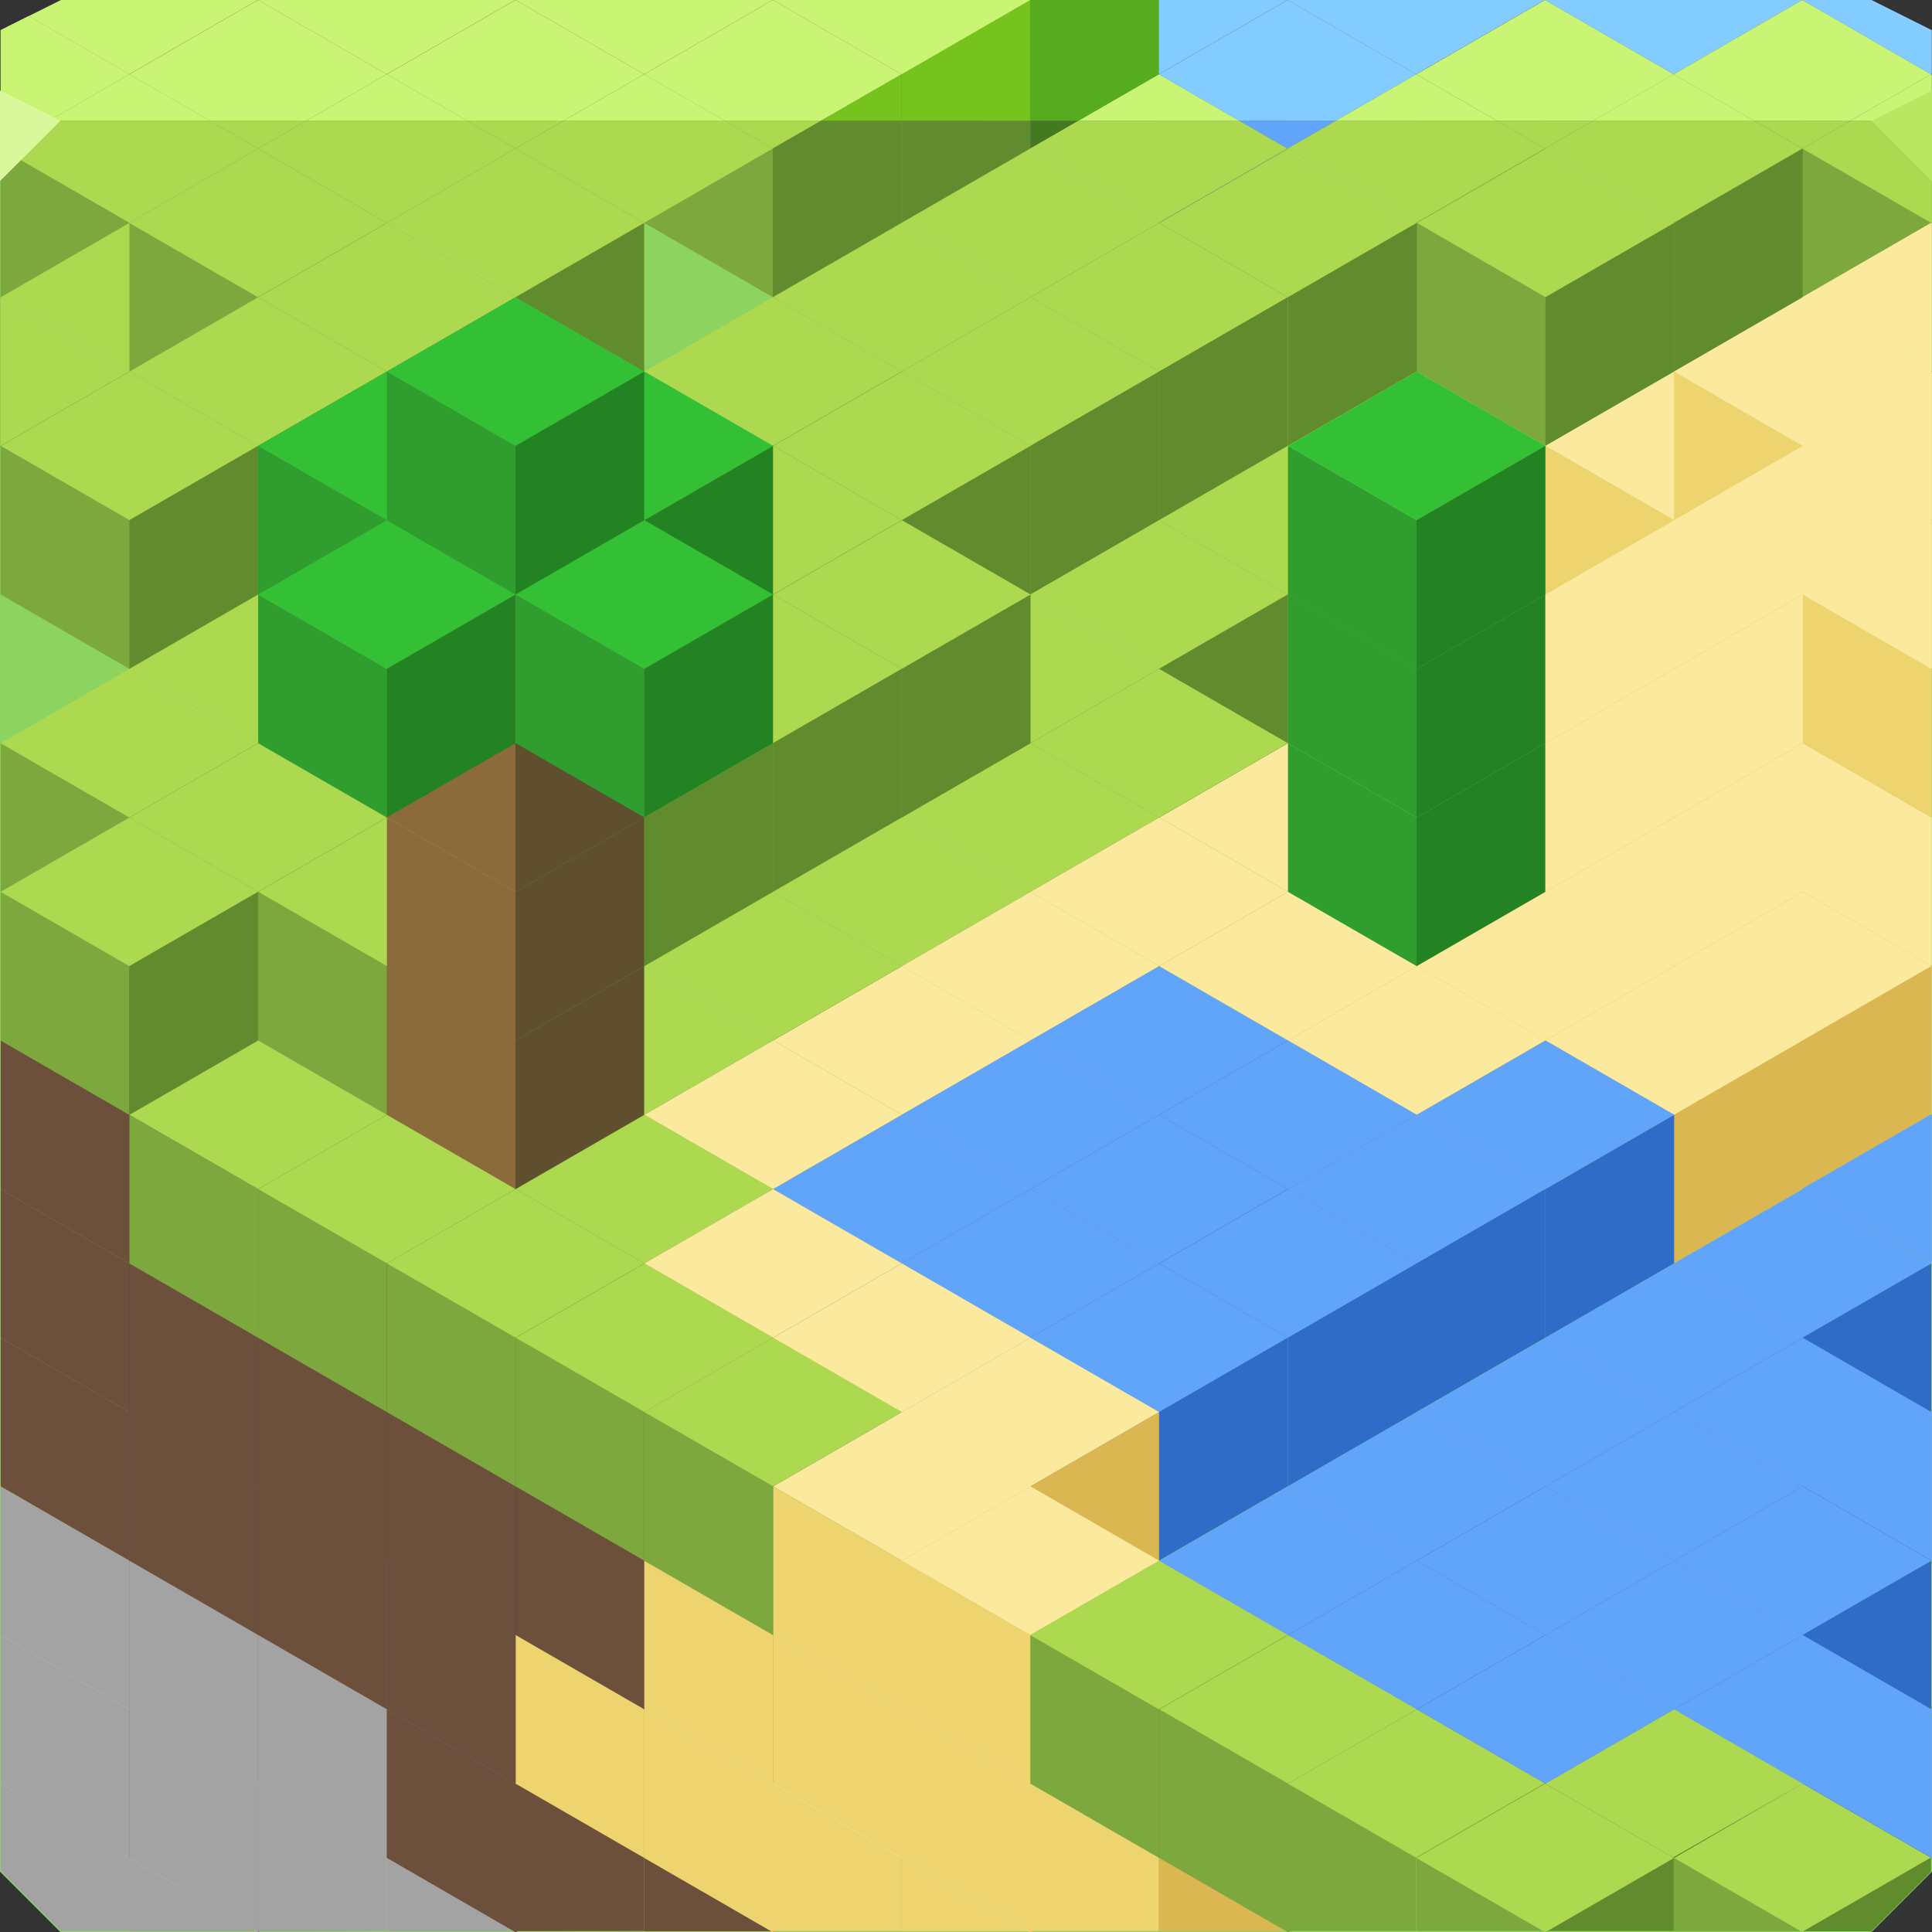 <svg xmlns="http://www.w3.org/2000/svg" xmlns:xlink="http://www.w3.org/1999/xlink" viewBox="0 0 64 64"><rect x="0" y="0" width="64" height="64" fill="#333333" stroke="none"/><defs><path id="1t" d="m-162.81 18v4l3.464 2v-4z"/><path id="1u" d="m-159.35 24v-4l3.464-2v4z"/><path id="1v" d="m-162.81 18l3.464-2 3.464 2-3.464 2z"/><linearGradient xlink:href="#4" id="1G" gradientUnits="userSpaceOnUse" x1="51.18" x2="59.706"/><linearGradient id="1s" gradientUnits="userSpaceOnUse" x1="-159.35" x2="-155.88"><stop stop-color="#604f2f"/><stop offset="1" stop-color="#604f2f"/></linearGradient><linearGradient xlink:href="#5" id="1F" gradientUnits="userSpaceOnUse" x1="-103.92" x2="-100.46"/><linearGradient xlink:href="#5" id="1D" gradientUnits="userSpaceOnUse" x1="-138.56" x2="-135.1"/><linearGradient xlink:href="#6" id="1C" gradientUnits="userSpaceOnUse" x1="-142.03" x2="-138.56"/><linearGradient xlink:href="#6" id="1E" gradientUnits="userSpaceOnUse" x1="-135.1" x2="-131.64"/><linearGradient xlink:href="#6" id="1H" gradientUnits="userSpaceOnUse" x1="-100.46" x2="-96.99"/><linearGradient xlink:href="#6" id="1N" gradientUnits="userSpaceOnUse" x1="-114.32" x2="-110.85"/><linearGradient xlink:href="#5" id="1I" gradientUnits="userSpaceOnUse" x1="-110.85" x2="-107.39"/><linearGradient xlink:href="#4" id="1M" gradientUnits="userSpaceOnUse" x1="34.12" x2="42.647"/><linearGradient xlink:href="#6" id="1K" gradientUnits="userSpaceOnUse" x1="-107.39" x2="-103.92"/><linearGradient xlink:href="#4" id="1J" gradientUnits="userSpaceOnUse" x1="42.647" x2="51.18"/><linearGradient xlink:href="#5" id="1L" gradientUnits="userSpaceOnUse" x1="-117.78" x2="-114.32"/><linearGradient xlink:href="#6" id="1B" gradientUnits="userSpaceOnUse" x1="-96.99" x2="-93.53"/><linearGradient xlink:href="#4" id="11" gradientUnits="userSpaceOnUse" x1="21.324" x2="29.853"/><linearGradient xlink:href="#4" id="1A" gradientUnits="userSpaceOnUse" x1="55.44" x2="63.971"/><linearGradient xlink:href="#5" id="10" gradientUnits="userSpaceOnUse" x1="-128.17" x2="-124.71"/><linearGradient xlink:href="#5" id="y" gradientUnits="userSpaceOnUse" x1="-131.64" x2="-128.17"/><linearGradient xlink:href="#6" id="x" gradientUnits="userSpaceOnUse" x1="29.853" x2="34.12"/><linearGradient xlink:href="#6" id="z" gradientUnits="userSpaceOnUse" x1="-128.17" x2="-124.71"/><linearGradient xlink:href="#6" id="12" gradientUnits="userSpaceOnUse" x1="25.588" x2="29.853"/><linearGradient xlink:href="#5" id="19" gradientUnits="userSpaceOnUse" x1="-100.46" x2="-96.99"/><linearGradient xlink:href="#6" id="18" gradientUnits="userSpaceOnUse" x1="-103.92" x2="-100.46"/><linearGradient xlink:href="#1" id="13" gradientUnits="userSpaceOnUse" x1="-114.32" x2="-110.85"/><linearGradient xlink:href="#4" id="17" gradientUnits="userSpaceOnUse" x1="46.912" x2="55.44"/><linearGradient xlink:href="#A" id="15" gradientUnits="userSpaceOnUse" x1="-110.85" x2="-107.39"/><linearGradient xlink:href="#0" id="14" gradientUnits="userSpaceOnUse" x1="38.38" x2="46.912"/><linearGradient xlink:href="#5" id="16" gradientUnits="userSpaceOnUse" x1="-107.39" x2="-103.92"/><linearGradient xlink:href="#4" id="1O" gradientUnits="userSpaceOnUse" x1="17.06" x2="25.588"/><linearGradient xlink:href="#6" id="1j" gradientUnits="userSpaceOnUse" x1="-159.35" x2="-155.88"/><linearGradient xlink:href="#5" id="1P" gradientUnits="userSpaceOnUse" x1="-135.1" x2="-131.64"/><linearGradient xlink:href="#4" id="1i" gradientUnits="userSpaceOnUse" x1="-162.81" x2="-155.88"/><linearGradient xlink:href="#D" id="1g" gradientUnits="userSpaceOnUse" x1="-156.42" y1="22.31" x2="-158.17" y2="19.32"/><linearGradient xlink:href="#B" id="1f" gradientUnits="userSpaceOnUse" x1="-157.62" y1="19" x2="-161.93" y2="17.492"/><linearGradient xlink:href="#5" id="1h" gradientUnits="userSpaceOnUse" x1="-162.81" x2="-159.35"/><linearGradient id="1k" gradientUnits="userSpaceOnUse" x1="-162.81" x2="-159.35"><stop stop-color="#2f9e2f"/><stop offset="1" stop-color="#2f9e2f"/></linearGradient><linearGradient id="1r" gradientUnits="userSpaceOnUse" x1="-162.81" x2="-155.88"><stop stop-color="#998148"/><stop offset="1" stop-color="#998148"/></linearGradient><linearGradient id="1q" gradientUnits="userSpaceOnUse" x1="-162.81" x2="-159.35"><stop stop-color="#8b6b3b"/><stop offset="1" stop-color="#8b6b3b"/></linearGradient><linearGradient id="1l" gradientUnits="userSpaceOnUse" x1="-162.81" x2="-155.88"><stop stop-color="#34c034"/><stop offset="1" stop-color="#34c034"/></linearGradient><linearGradient xlink:href="#A" id="1p" gradientUnits="userSpaceOnUse" x1="-159.35" x2="-155.88"/><linearGradient xlink:href="#1" id="1n" gradientUnits="userSpaceOnUse" x1="-162.81" x2="-159.35"/><linearGradient id="1m" gradientUnits="userSpaceOnUse" x1="-159.35" x2="-155.88"><stop stop-color="#238323"/><stop offset="1" stop-color="#238323"/></linearGradient><linearGradient xlink:href="#0" id="1o" gradientUnits="userSpaceOnUse" x1="-162.81" x2="-155.88"/><linearGradient xlink:href="#C" id="1e" gradientUnits="userSpaceOnUse" x1="-161.08" y1="23" x2="-159.35" y2="20"/><linearGradient xlink:href="#4" id="1U" gradientUnits="userSpaceOnUse" x1="4.265" x2="12.794"/><linearGradient id="1d" gradientUnits="userSpaceOnUse" x1="-159.35" x2="-155.88"><stop stop-color="#574234"/><stop offset="1" stop-color="#574234"/></linearGradient><linearGradient xlink:href="#5" id="1T" gradientUnits="userSpaceOnUse" x1="-142.03" x2="-138.56"/><linearGradient xlink:href="#6" id="1R" gradientUnits="userSpaceOnUse" x1="-131.64" x2="-128.17"/><linearGradient xlink:href="#4" id="1Q" gradientUnits="userSpaceOnUse" x1="12.794" x2="21.324"/><linearGradient xlink:href="#4" id="1S" gradientUnits="userSpaceOnUse" x1="8.529" x2="17.06"/><linearGradient xlink:href="#6" id="1V" gradientUnits="userSpaceOnUse" x1="-138.56" x2="-135.1"/><linearGradient id="1c" gradientUnits="userSpaceOnUse" x1="-162.81" x2="-155.88"><stop stop-color="#846048"/><stop offset="1" stop-color="#846048"/></linearGradient><linearGradient xlink:href="#3" id="1b" gradientUnits="userSpaceOnUse" x1="-162.81" x2="-159.35"/><linearGradient xlink:href="#5" id="1W" gradientUnits="userSpaceOnUse" x1="-145.49" x2="-142.03"/><linearGradient id="1a" gradientUnits="userSpaceOnUse" x1="-159.35" x2="-155.88"><stop stop-color="#808080"/><stop offset="1" stop-color="#808080"/></linearGradient><linearGradient xlink:href="#2" id="1Y" gradientUnits="userSpaceOnUse" x1="-162.81" x2="-159.35"/><linearGradient xlink:href="#4" id="1X" gradientUnits="userSpaceOnUse" x1="0" x2="8.529"/><linearGradient id="1Z" gradientUnits="userSpaceOnUse" x1="-162.81" x2="-155.88"><stop stop-color="#c5c5c5"/><stop offset="1" stop-color="#c5c5c5"/></linearGradient><linearGradient xlink:href="#5" id="w" gradientUnits="userSpaceOnUse" x1="-124.71" x2="-121.24"/><linearGradient xlink:href="#B" id="J" gradientUnits="userSpaceOnUse" x1="66.1" y1="11.08" x2="60.789" y2="9.224"/><linearGradient xlink:href="#6" id="v" gradientUnits="userSpaceOnUse" x1="-145.49" x2="-142.03"/><linearGradient xlink:href="#C" id="I" gradientUnits="userSpaceOnUse" x1="-95.26" y1="21" x2="-93.53" y2="18"/><linearGradient xlink:href="#C" id="G" gradientUnits="userSpaceOnUse" x1="-95.26" y1="25" x2="-93.53" y2="22"/><linearGradient xlink:href="#B" id="F" gradientUnits="userSpaceOnUse" x1="66.1" y1="20.929" x2="60.789" y2="19.07"/><linearGradient xlink:href="#B" id="H" gradientUnits="userSpaceOnUse" x1="66.1" y1="16" x2="60.789" y2="14.15"/><linearGradient xlink:href="#C" id="K" gradientUnits="userSpaceOnUse" x1="-95.26" y1="37" x2="-93.53" y2="34"/><linearGradient xlink:href="#6" id="Q" gradientUnits="userSpaceOnUse" x1="59.706" x2="63.971"/><linearGradient xlink:href="#B" id="L" gradientUnits="userSpaceOnUse" x1="66.1" y1="30.778" x2="60.789" y2="28.922"/><linearGradient xlink:href="#4" id="P" gradientUnits="userSpaceOnUse" x1="-100.46" x2="-93.53"/><linearGradient xlink:href="#0" id="N" gradientUnits="userSpaceOnUse" x1="59.706" x2="68.24"/><linearGradient id="M" gradientUnits="userSpaceOnUse" x1="-96.99" x2="-93.53"><stop stop-color="#3771c8"/><stop offset="1" stop-color="#3771c8" stop-opacity="0"/></linearGradient><linearGradient xlink:href="#5" id="O" gradientUnits="userSpaceOnUse" x1="55.44" x2="59.706"/><linearGradient xlink:href="#C" id="E" gradientUnits="userSpaceOnUse" x1="-95.26" y1="29" x2="-93.53" y2="26"/><linearGradient id="4"><stop stop-color="#acd950"/><stop offset="1" stop-color="#acd950"/></linearGradient><linearGradient id="D"><stop stop-color="#dab750"/><stop offset="1" stop-color="#dab750"/></linearGradient><linearGradient id="3"><stop stop-color="#6d503c"/><stop offset="1" stop-color="#6d503c"/></linearGradient><linearGradient id="1"><stop stop-color="#4e84d5"/><stop offset="1" stop-color="#4e84d5"/></linearGradient><linearGradient id="0"><stop stop-color="#61a5fb"/><stop offset="1" stop-color="#61a5fb"/></linearGradient><linearGradient id="2"><stop stop-color="#a3a3a3"/><stop offset="1" stop-color="#a3a3a3"/></linearGradient><linearGradient id="5"><stop stop-color="#7ca83e"/><stop offset="1" stop-color="#7ca83e"/></linearGradient><linearGradient id="C"><stop stop-color="#eed46e"/><stop offset="1" stop-color="#eed46e"/></linearGradient><linearGradient id="B"><stop stop-color="#fbe99d"/><stop offset="1" stop-color="#fbe99d"/></linearGradient><linearGradient id="6"><stop stop-color="#618c2e"/><stop offset="1" stop-color="#618c2e"/></linearGradient><linearGradient id="A"><stop stop-color="#2f6cc8"/><stop offset="1" stop-color="#2f6cc8"/></linearGradient><linearGradient id="8"><stop stop-color="#c5c5c5"/><stop offset="1" stop-color="#c5c5c5" stop-opacity="0"/></linearGradient><linearGradient id="7"><stop stop-color="#925d3a"/><stop offset="1" stop-color="#925d3a" stop-opacity="0"/></linearGradient><linearGradient id="9"><stop stop-color="#808080"/><stop offset="1" stop-color="#808080" stop-opacity="0"/></linearGradient><linearGradient xlink:href="#5" id="R" gradientUnits="userSpaceOnUse" x1="42.647" x2="46.912"/><linearGradient xlink:href="#C" id="m" gradientUnits="userSpaceOnUse" x1="36.25" y1="65.25" x2="38.38" y2="61.56"/><linearGradient xlink:href="#4" id="S" gradientUnits="userSpaceOnUse" x1="-110.85" x2="-103.92"/><linearGradient xlink:href="#B" id="l" gradientUnits="userSpaceOnUse" x1="-116.05" y1="59" x2="-120.36" y2="57.49"/><linearGradient xlink:href="#B" id="j" gradientUnits="userSpaceOnUse" x1="-119.51" y1="57" x2="-123.83" y2="55.49"/><linearGradient xlink:href="#C" id="i" gradientUnits="userSpaceOnUse" x1="27.721" y1="65.25" x2="29.853" y2="61.56"/><linearGradient xlink:href="#C" id="k" gradientUnits="userSpaceOnUse" x1="31.985" y1="67.71" x2="34.12" y2="64.02"/><linearGradient xlink:href="#B" id="n" gradientUnits="userSpaceOnUse" x1="-112.58" y1="57" x2="-116.9" y2="55.49"/><linearGradient xlink:href="#4" id="u" gradientUnits="userSpaceOnUse" x1="-4.265" x2="4.265"/><linearGradient xlink:href="#4" id="t" gradientUnits="userSpaceOnUse" x1="-103.92" x2="-96.99"/><linearGradient xlink:href="#D" id="o" gradientUnits="userSpaceOnUse" x1="41.987" y1="64.4" x2="39.833" y2="60.718"/><linearGradient xlink:href="#8" id="s" gradientUnits="userSpaceOnUse" x1="-138.56" x2="-131.64"/><linearGradient xlink:href="#7" id="q" gradientUnits="userSpaceOnUse" x1="-131.64" x2="-124.71"/><linearGradient xlink:href="#3" id="p" gradientUnits="userSpaceOnUse" x1="17.06" x2="21.324"/><linearGradient xlink:href="#2" id="r" gradientUnits="userSpaceOnUse" x1="8.529" x2="12.794"/><linearGradient xlink:href="#7" id="h" gradientUnits="userSpaceOnUse" x1="-128.17" x2="-121.24"/><linearGradient id="X" gradientUnits="userSpaceOnUse" x1="-103.92" x2="-96.99"><stop stop-color="#59f"/><stop offset="1" stop-color="#59f" stop-opacity="0"/></linearGradient><linearGradient xlink:href="#3" id="g" gradientUnits="userSpaceOnUse" x1="21.324" x2="25.588"/><linearGradient id="W" gradientUnits="userSpaceOnUse" x1="55.44" x2="59.706"><stop stop-color="#447821"/><stop offset="1" stop-color="#447821" stop-opacity="0"/></linearGradient><linearGradient xlink:href="#6" id="U" gradientUnits="userSpaceOnUse" x1="51.18" x2="55.44"/><linearGradient xlink:href="#5" id="T" gradientUnits="userSpaceOnUse" x1="46.912" x2="51.18"/><linearGradient xlink:href="#4" id="V" gradientUnits="userSpaceOnUse" x1="-107.39" x2="-100.46"/><linearGradient xlink:href="#2" id="Y" gradientUnits="userSpaceOnUse" x1="0" x2="4.265"/><linearGradient xlink:href="#9" id="f" gradientUnits="userSpaceOnUse" x1="17.06" x2="21.324"/><linearGradient xlink:href="#8" id="e" gradientUnits="userSpaceOnUse" x1="-135.1" x2="-128.17"/><linearGradient xlink:href="#8" id="Z" gradientUnits="userSpaceOnUse" x1="-145.49" x2="-138.56"/><linearGradient xlink:href="#2" id="d" gradientUnits="userSpaceOnUse" x1="12.794" x2="17.06"/><linearGradient xlink:href="#8" id="b" gradientUnits="userSpaceOnUse" x1="-142.03" x2="-135.1"/><linearGradient xlink:href="#2" id="a" gradientUnits="userSpaceOnUse" x1="4.265" x2="8.529"/><linearGradient xlink:href="#9" id="c" gradientUnits="userSpaceOnUse" x1="8.529" x2="12.794"/></defs><g color="#000"><path d="m0 4v30 28l2 2h30 30l2-2v-28-30h-32-32" fill="#8dd35f"/><g transform="matrix(1.231 0 0 1.231 179.12-9.849)" stroke-width=".812"><path d="m-110.85 8v4l3.464 2v-4z" fill="#3771c8"/><path d="m42.646 0l4.266 2.463 4.264-2.463h-8.529" transform="matrix(.812 0 0 .812-145.49 8)" fill="#82ccff"/><path d="m-107.39 14v-4l3.464-2v4z" fill="#2c5aa0"/><path d="m-117.78 8v4l3.464 2v-4z" fill="#3771c8"/><path d="m-117.78 12v-.751h1.301z" fill="#447821"/><path d="m34.12 0l4.266 2.463 4.264-2.463h-8.529" transform="matrix(.812 0 0 .812-145.49 8)" fill="#82ccff"/><path d="m-114.32 14v-4l3.464-2v4z" fill="#2c5aa0"/><path d="m-114.32 10v4l3.464 2v-4z" fill="url(#13)"/><g transform="matrix(.812 0 0 .812-145.49 8)"><path d="m42.646 0l-4.264 2.463 2.664 1.537h3.201l2.664-1.537-4.266-2.463" fill="#82ccff"/><path d="m41.05 4l1.6.924 1.602-.924h-3.201" fill="url(#14)"/></g><path d="m-110.85 16v-4l3.464-2v4z" fill="url(#15)"/><path d="m-103.92 8v4l3.464 2v-4z" fill="#3771c8"/><path d="m51.18 0l4.266 2.463 4.264-2.463h-8.529" transform="matrix(.812 0 0 .812-145.49 8)" fill="#82ccff"/><path d="m-100.46 14v-4l3.464-2v4z" fill="#2c5aa0"/><path d="m-96.99 8v4l3.464 2v-4z" fill="#3771c8"/><g transform="matrix(.812 0 0 .812-145.49 8)"><path d="m59.705 0l4.266 2.463.029-.018v-1.445l-2-1h-2.295" fill="#82ccff"/><g fill="#caf473"><path d="m.928.535l-.928.465v3h4.266v-1.537l-3.338-1.928"/><path d="m2 0l-1.072.535 3.338 1.928 4.264-2.463h-6.529"/></g></g><path d="m-142.03 14v-4l3.464-2v4z" fill="url(#1C)"/><g transform="matrix(.812 0 0 .812-145.49 8)"><path d="m.928.535l-.928.465v3h1.602l2.664-1.537-3.338-1.928" fill="#caf473"/><path d="m0 4v.924l1.602-.924h-1.602" fill="url(#u)"/></g><path d="m-145.49 16v-4l3.464-2v4z" fill="url(#v)"/><path d="m-138.56 8v4l3.464 2v-4z" fill="url(#1D)"/><path d="m8.529 0l4.266 2.463 4.264-2.463h-8.529" transform="matrix(.812 0 0 .812-145.49 8)" fill="#caf473"/><path d="m-135.1 14v-4l3.464-2v4z" fill="url(#1E)"/><path d="m-142.03 10v4l3.464 2v-4z" fill="url(#1T)"/><g transform="matrix(.812 0 0 .812-145.49 8)"><path d="m8.529 0l-4.264 2.463 2.664 1.537h3.201l2.664-1.537-4.266-2.463" fill="#caf473"/><path d="m6.93 4l1.6.924 1.602-.924h-3.201" fill="url(#1U)"/></g><path d="m-138.56 16v-4l3.464-2v4z" fill="url(#1V)"/><path d="m-145.49 12v4l3.464 2v-4z" fill="url(#1W)"/><g transform="matrix(.812 0 0 .812-145.49 8)"><path d="m4.266 2.463l-2.664 1.537h5.328l-2.664-1.537" fill="#caf473"/><path d="m1.602 4l-1.602.924 4.266 2.463 4.264-2.463-1.6-.924h-5.328" fill="url(#1X)"/></g><path d="m-142.03 18v-4l3.464-2v4z" fill="url(#1C)"/><path d="m0 59.09v2.906l2 2h2.266v-2.443l-4.266-2.463" transform="matrix(.812 0 0 .812-145.49 8)" fill="url(#Y)"/><path d="m-145.49 56l3.464-2 3.464 2-3.464 2z" fill="url(#Z)"/><path d="m4.266 61.56v2.443h4.232l-4.232-2.443" transform="matrix(.812 0 0 .812-145.49 8)" fill="url(#a)"/><path d="m-142.03 58l3.464-2 3.464 2-3.464 2z" fill="url(#b)"/><path d="m12.795 61.56l-4.234 2.443h4.234v-2.443" transform="matrix(.812 0 0 .812-145.49 8)" fill="url(#c)"/><g transform="translate(17.321 34)" stroke-width=".812"><use fill="url(#1Y)" xlink:href="#1t"/><path d="m-162.81 18l3.464-2 3.464 2-3.464 2z" fill="url(#1Z)"/><use fill="url(#1a)" xlink:href="#1u"/></g><g stroke-width=".812"><g transform="translate(17.321 30)"><use fill="url(#1Y)" xlink:href="#1t"/><path d="m-162.81 18l3.464-2 3.464 2-3.464 2z" fill="url(#1Z)"/><use fill="url(#1a)" xlink:href="#1u"/></g><g transform="translate(20.785 36)"><use fill="url(#1Y)" xlink:href="#1t"/><use fill="url(#1Z)" xlink:href="#1v"/><use fill="url(#1a)" xlink:href="#1u"/></g><g transform="translate(20.785 32)"><use fill="url(#1Y)" xlink:href="#1t"/><use fill="url(#1Z)" xlink:href="#1v"/><use fill="url(#1a)" xlink:href="#1u"/></g></g><path d="m8.529 59.09v4.906h4.266v-2.443l-4.266-2.463" transform="matrix(.812 0 0 .812-145.49 8)" fill="url(#r)"/><path d="m-138.56 56l3.464-2 3.464 2-3.464 2z" fill="url(#s)"/><g transform="translate(24.25 34)" stroke-width=".812"><use fill="url(#1Y)" xlink:href="#1t"/><use fill="url(#1Z)" xlink:href="#1v"/><use fill="url(#1a)" xlink:href="#1u"/></g><path d="m12.795 61.56v2.443h4.232l-4.232-2.443" transform="matrix(.812 0 0 .812-145.49 8)" fill="url(#d)"/><path d="m-135.1 58l3.464-2 3.464 2-3.464 2z" fill="url(#e)"/><path d="m21.324 61.56l-4.234 2.443h4.234v-2.443" transform="matrix(.812 0 0 .812-145.49 8)" fill="url(#f)"/><g transform="translate(17.321 26)" stroke-width=".812"><use fill="url(#1b)" xlink:href="#1t"/><use fill="url(#1c)" xlink:href="#1v"/><use fill="url(#1d)" xlink:href="#1u"/></g><g stroke-width=".812"><g transform="translate(20.785 28)"><use fill="url(#1b)" xlink:href="#1t"/><use fill="url(#1c)" xlink:href="#1v"/><use fill="url(#1d)" xlink:href="#1u"/></g><g transform="translate(24.25 30)"><use fill="url(#1b)" xlink:href="#1t"/><use fill="url(#1c)" xlink:href="#1v"/><use fill="url(#1d)" xlink:href="#1u"/></g><g transform="translate(27.713 36)"><use fill="url(#1b)" xlink:href="#1t"/><use fill="url(#1c)" xlink:href="#1v"/><use fill="url(#1d)" xlink:href="#1u"/></g></g><path d="m17.06 59.09v4.906h4.266v-2.443l-4.266-2.463" transform="matrix(.812 0 0 .812-145.49 8)" fill="url(#p)"/><path d="m-131.64 56l3.464-2 3.464 2-3.464 2z" fill="url(#q)"/><path d="m21.324 61.56v2.443h4.232l-4.232-2.443" transform="matrix(.812 0 0 .812-145.49 8)" fill="url(#g)"/><path d="m-128.17 58l3.464-2 3.464 2-3.464 2z" fill="url(#h)"/><g transform="translate(27.713 32)" stroke-width=".812"><use fill="url(#1b)" xlink:href="#1t"/><use fill="url(#1c)" xlink:href="#1v"/><use fill="url(#1d)" xlink:href="#1u"/></g><g stroke-width=".812"><g transform="translate(17.321 22)"><use fill="url(#1b)" xlink:href="#1t"/><use fill="url(#1c)" xlink:href="#1v"/><use fill="url(#1d)" xlink:href="#1u"/></g><g transform="translate(20.785 24)"><use fill="url(#1b)" xlink:href="#1t"/><use fill="url(#1c)" xlink:href="#1v"/><use fill="url(#1d)" xlink:href="#1u"/></g><g transform="translate(24.25 26)"><use fill="url(#1b)" xlink:href="#1t"/><use fill="url(#1c)" xlink:href="#1v"/><use fill="url(#1d)" xlink:href="#1u"/></g><g transform="translate(27.713 28)"><use fill="url(#1b)" xlink:href="#1t"/><use fill="url(#1c)" xlink:href="#1v"/><use fill="url(#1d)" xlink:href="#1u"/></g><g transform="translate(31.18 34)"><use fill="url(#1e)" xlink:href="#1t"/><use fill="url(#1f)" xlink:href="#1v"/><use fill="url(#1g)" xlink:href="#1u"/></g><g transform="translate(34.641 36)"><use fill="url(#1e)" xlink:href="#1t"/><use fill="url(#1f)" xlink:href="#1v"/><use fill="url(#1g)" xlink:href="#1u"/></g></g><path d="m25.588 59.09v4.906h4.266v-2.443l-4.266-2.463" transform="matrix(.812 0 0 .812-145.49 8)" fill="url(#i)"/><path d="m-124.71 56l3.464-2 3.464 2-3.464 2z" fill="url(#j)"/><g transform="translate(31.18 30)" stroke-width=".812"><use fill="url(#1b)" xlink:href="#1t"/><use fill="url(#1c)" xlink:href="#1v"/><use fill="url(#1d)" xlink:href="#1u"/></g><g transform="translate(17.321 18)" stroke-width=".812"><use fill="url(#1b)" xlink:href="#1t"/><use fill="url(#1c)" xlink:href="#1v"/><use fill="url(#1d)" xlink:href="#1u"/></g><path d="m-117.78 12v4l3.464 2v-4z" fill="url(#1L)"/><g transform="matrix(.812 0 0 .812-145.49 8)"><path d="m38.38 2.463l-2.664 1.537h5.328l-2.664-1.537" fill="#caf473"/><path d="m35.719 4l-1.602.924 4.266 2.463 4.264-2.463-1.6-.924h-5.328" fill="url(#1M)"/></g><path d="m-114.32 18v-4l3.464-2v4z" fill="url(#1N)"/><g transform="translate(41.569-4)" stroke-width=".812"><use fill="url(#1h)" xlink:href="#1t"/><use fill="url(#1i)" xlink:href="#1v"/><use fill="url(#1j)" xlink:href="#1u"/></g><g stroke-width=".812"><g transform="translate(38.11-2)"><use fill="url(#1h)" xlink:href="#1t"/><use fill="url(#1i)" xlink:href="#1v"/><use fill="url(#1j)" xlink:href="#1u"/></g><g transform="translate(34.641)"><use fill="url(#1h)" xlink:href="#1t"/><use fill="url(#1i)" xlink:href="#1v"/><use fill="url(#1j)" xlink:href="#1u"/></g><g transform="translate(31.18 2)"><use fill="url(#1h)" xlink:href="#1t"/><use fill="url(#1i)" xlink:href="#1v"/><use fill="url(#1j)" xlink:href="#1u"/></g><g transform="translate(27.713 4)"><use fill="url(#1h)" xlink:href="#1t"/><use fill="url(#1i)" xlink:href="#1v"/><use fill="url(#1j)" xlink:href="#1u"/></g><g transform="translate(24.25 6)"><use fill="url(#1h)" xlink:href="#1t"/><use fill="url(#1i)" xlink:href="#1v"/><use fill="url(#1j)" xlink:href="#1u"/></g><g transform="translate(20.785 8)"><use fill="url(#1h)" xlink:href="#1t"/><use fill="url(#1i)" xlink:href="#1v"/><use fill="url(#1j)" xlink:href="#1u"/></g><g transform="translate(17.321 10)"><use fill="url(#1h)" xlink:href="#1t"/><use fill="url(#1i)" xlink:href="#1v"/><use fill="url(#1j)" xlink:href="#1u"/></g></g><path d="m-107.39 10v4l3.464 2v-4z" fill="url(#16)"/><g transform="matrix(.812 0 0 .812-145.49 8)"><path d="m51.18 0l-4.264 2.463 2.664 1.537h3.201l2.664-1.537-4.266-2.463" fill="#caf473"/><path d="m49.576 4l1.6.924 1.602-.924h-3.201" fill="url(#17)"/></g><path d="m-103.92 16v-4l3.464-2v4z" fill="url(#18)"/><path d="m-110.85 12v4l3.464 2v-4z" fill="url(#1I)"/><g transform="matrix(.812 0 0 .812-145.49 8)"><path d="m46.912 2.463l-2.664 1.537h5.328l-2.664-1.537" fill="#caf473"/><path d="m44.25 4l-1.602.924 4.266 2.463 4.264-2.463-1.6-.924h-5.328" fill="url(#1J)"/></g><path d="m-107.39 18v-4l3.464-2v4z" fill="url(#1K)"/><g transform="translate(48.5-4)" stroke-width=".812"><use fill="url(#1h)" xlink:href="#1t"/><use fill="url(#1i)" xlink:href="#1v"/><use fill="url(#1j)" xlink:href="#1u"/></g><g stroke-width=".812"><g transform="translate(45.03-2)"><use fill="url(#1h)" xlink:href="#1t"/><use fill="url(#1i)" xlink:href="#1v"/><use fill="url(#1j)" xlink:href="#1u"/></g><g transform="translate(41.569)"><use fill="url(#1h)" xlink:href="#1t"/><use fill="url(#1i)" xlink:href="#1v"/><use fill="url(#1j)" xlink:href="#1u"/></g><g transform="translate(38.11 2)"><use fill="url(#1h)" xlink:href="#1t"/><use fill="url(#1i)" xlink:href="#1v"/><use fill="url(#1j)" xlink:href="#1u"/></g><g transform="translate(34.641 4)"><use fill="url(#1h)" xlink:href="#1t"/><use fill="url(#1i)" xlink:href="#1v"/><use fill="url(#1j)" xlink:href="#1u"/></g><g transform="translate(31.18 6)"><use fill="url(#1h)" xlink:href="#1t"/><use fill="url(#1i)" xlink:href="#1v"/><use fill="url(#1j)" xlink:href="#1u"/></g><g transform="translate(27.713 8)"><use fill="url(#1h)" xlink:href="#1t"/><use fill="url(#1i)" xlink:href="#1v"/><use fill="url(#1j)" xlink:href="#1u"/></g><g transform="translate(24.25 10)"><use fill="url(#1h)" xlink:href="#1t"/><use fill="url(#1i)" xlink:href="#1v"/><use fill="url(#1j)" xlink:href="#1u"/></g><g transform="translate(20.785 12)"><use fill="url(#1h)" xlink:href="#1t"/><use fill="url(#1i)" xlink:href="#1v"/><use fill="url(#1j)" xlink:href="#1u"/></g><g transform="translate(17.321 14)"><use fill="url(#1h)" xlink:href="#1t"/><use fill="url(#1i)" xlink:href="#1v"/><use fill="url(#1j)" xlink:href="#1u"/></g></g><path d="m-100.46 10v4l3.464 2v-4z" fill="url(#19)"/><g transform="matrix(.812 0 0 .812-145.49 8)"><path d="m59.705 0l-4.264 2.463 2.664 1.537h3.201l2.664-1.537-4.266-2.463" fill="#caf473"/><path d="m58.11 4l1.6.924 1.602-.924h-3.201" fill="url(#1A)"/></g><path d="m-96.99 16v-4l3.464-2v4z" fill="url(#1B)"/><path d="m-96.99 12v4l3.464 2v-4z" fill="#7ca83e"/><g transform="matrix(.812 0 0 .812-145.49 8)"><path d="m63.971 2.463l-2.664 1.537h2.693v-1.52l-.029-.018" fill="#caf473"/><path d="m61.31 4l-1.602.924 4.266 2.463.029-.018v-3.369h-2.693" fill="#acd950"/></g><path d="m-103.92 12v4l3.464 2v-4z" fill="url(#1F)"/><g transform="matrix(.812 0 0 .812-145.49 8)"><path d="m55.44 2.463l-2.664 1.537h5.328l-2.664-1.537" fill="#caf473"/><path d="m52.777 4l-1.602.924 4.266 2.463 4.264-2.463-1.6-.924h-5.328" fill="url(#1G)"/></g><path d="m-100.46 18v-4l3.464-2v4z" fill="url(#1H)"/><g transform="translate(55.43-4)" stroke-width=".812"><use fill="url(#1h)" xlink:href="#1t"/><use fill="url(#1i)" xlink:href="#1v"/><use fill="url(#1j)" xlink:href="#1u"/></g><g stroke-width=".812"><g transform="translate(51.962 2)"><use fill="url(#1h)" xlink:href="#1t"/><use fill="url(#1i)" xlink:href="#1v"/><use fill="url(#1j)" xlink:href="#1u"/></g><g transform="translate(48.5 4)"><use fill="url(#1h)" xlink:href="#1t"/><use fill="url(#1i)" xlink:href="#1v"/><use fill="url(#1j)" xlink:href="#1u"/></g><g transform="translate(45.03 6)"><use fill="url(#1h)" xlink:href="#1t"/><use fill="url(#1i)" xlink:href="#1v"/><use fill="url(#1j)" xlink:href="#1u"/></g><g transform="translate(41.569 8)"><use fill="url(#1h)" xlink:href="#1t"/><use fill="url(#1i)" xlink:href="#1v"/><use fill="url(#1j)" xlink:href="#1u"/></g><g transform="translate(45.03 10)"><use fill="url(#1h)" xlink:href="#1t"/><use fill="url(#1i)" xlink:href="#1v"/><use fill="url(#1j)" xlink:href="#1u"/></g><g transform="translate(41.569 12)"><use fill="url(#1h)" xlink:href="#1t"/><use fill="url(#1i)" xlink:href="#1v"/><use fill="url(#1j)" xlink:href="#1u"/></g><g transform="translate(38.11 14)"><use fill="url(#1h)" xlink:href="#1t"/><use fill="url(#1i)" xlink:href="#1v"/><use fill="url(#1j)" xlink:href="#1u"/></g><g transform="translate(34.641 16)"><use fill="url(#1h)" xlink:href="#1t"/><use fill="url(#1i)" xlink:href="#1v"/><use fill="url(#1j)" xlink:href="#1u"/></g><g transform="translate(31.18 18)"><use fill="url(#1h)" xlink:href="#1t"/><use fill="url(#1i)" xlink:href="#1v"/><use fill="url(#1j)" xlink:href="#1u"/></g><g transform="translate(27.713 20)"><use fill="url(#1h)" xlink:href="#1t"/><use fill="url(#1i)" xlink:href="#1v"/><use fill="url(#1j)" xlink:href="#1u"/></g><g transform="translate(20.785 20)"><use fill="url(#1h)" xlink:href="#1t"/><use fill="url(#1i)" xlink:href="#1v"/><use fill="url(#1j)" xlink:href="#1u"/></g><g transform="translate(24.25 22)"><use fill="url(#1h)" xlink:href="#1t"/><use fill="url(#1i)" xlink:href="#1v"/><use fill="url(#1j)" xlink:href="#1u"/></g><g transform="translate(38.11 6)"><use fill="url(#1h)" xlink:href="#1t"/><use fill="url(#1i)" xlink:href="#1v"/><use fill="url(#1j)" xlink:href="#1u"/></g><g transform="translate(34.641 8)"><use fill="url(#1h)" xlink:href="#1t"/><use fill="url(#1i)" xlink:href="#1v"/><use fill="url(#1j)" xlink:href="#1u"/></g><g transform="translate(31.18 10)"><use fill="url(#1h)" xlink:href="#1t"/><use fill="url(#1i)" xlink:href="#1v"/><use fill="url(#1j)" xlink:href="#1u"/></g><g transform="translate(27.713 12)"><use fill="url(#1h)" xlink:href="#1t"/><use fill="url(#1i)" xlink:href="#1v"/><use fill="url(#1j)" xlink:href="#1u"/></g><g transform="translate(24.25 14)"><use fill="url(#1h)" xlink:href="#1t"/><use fill="url(#1i)" xlink:href="#1v"/><use fill="url(#1j)" xlink:href="#1u"/></g><g transform="translate(58.89 2)"><use fill="url(#1e)" xlink:href="#1t"/><use fill="url(#1f)" xlink:href="#1v"/><use fill="url(#1g)" xlink:href="#1u"/></g></g><path d="m-96.99 16v4l3.464 2v-4z" fill="url(#I)"/><path d="m63.971 7.387l-4.266 2.463 4.266 2.461.029-.018v-4.889l-.029-.018" transform="matrix(.812 0 0 .812-145.49 8)" fill="url(#J)"/><g transform="translate(62.35)" stroke-width=".812"><use fill="url(#1e)" xlink:href="#1t"/><use fill="url(#1f)" xlink:href="#1v"/><use fill="url(#1g)" xlink:href="#1u"/></g><path d="m-96.99 20v4l3.464 2v-4z" fill="url(#G)"/><path d="m63.971 12.311l-4.266 2.463 4.266 2.463.029-.018v-4.891l-.029-.018" transform="matrix(.812 0 0 .812-145.49 8)" fill="url(#H)"/><g transform="translate(62.35 4)" stroke-width=".812"><use fill="url(#1e)" xlink:href="#1t"/><use fill="url(#1f)" xlink:href="#1v"/><use fill="url(#1g)" xlink:href="#1u"/></g><g stroke-width=".812"><g transform="translate(58.89 6)"><use fill="url(#1e)" xlink:href="#1t"/><use fill="url(#1f)" xlink:href="#1v"/><use fill="url(#1g)" xlink:href="#1u"/></g><g transform="translate(55.43 8)"><use fill="url(#1e)" xlink:href="#1t"/><use fill="url(#1f)" xlink:href="#1v"/><use fill="url(#1g)" xlink:href="#1u"/></g><g transform="translate(51.962 10)"><use fill="url(#1e)" xlink:href="#1t"/><use fill="url(#1f)" xlink:href="#1v"/><use fill="url(#1g)" xlink:href="#1u"/></g><g transform="translate(48.5 12)"><use fill="url(#1e)" xlink:href="#1t"/><use fill="url(#1f)" xlink:href="#1v"/><use fill="url(#1g)" xlink:href="#1u"/></g><g transform="translate(45.03 14)"><use fill="url(#1e)" xlink:href="#1t"/><use fill="url(#1f)" xlink:href="#1v"/><use fill="url(#1g)" xlink:href="#1u"/></g><g transform="translate(41.569 16)"><use fill="url(#1e)" xlink:href="#1t"/><use fill="url(#1f)" xlink:href="#1v"/><use fill="url(#1g)" xlink:href="#1u"/></g><g transform="translate(38.11 18)"><use fill="url(#1e)" xlink:href="#1t"/><use fill="url(#1f)" xlink:href="#1v"/><use fill="url(#1g)" xlink:href="#1u"/></g><g transform="translate(34.641 20)"><use fill="url(#1e)" xlink:href="#1t"/><use fill="url(#1f)" xlink:href="#1v"/><use fill="url(#1g)" xlink:href="#1u"/></g><g transform="translate(62.35 8)"><use fill="url(#1e)" xlink:href="#1t"/><use fill="url(#1f)" xlink:href="#1v"/><use fill="url(#1g)" xlink:href="#1u"/></g><g transform="translate(58.89 10)"><use fill="url(#1e)" xlink:href="#1t"/><use fill="url(#1f)" xlink:href="#1v"/><use fill="url(#1g)" xlink:href="#1u"/></g><g transform="translate(55.43 12)"><use fill="url(#1e)" xlink:href="#1t"/><use fill="url(#1f)" xlink:href="#1v"/><use fill="url(#1g)" xlink:href="#1u"/></g><g transform="translate(51.962 14)"><use fill="url(#1e)" xlink:href="#1t"/><use fill="url(#1f)" xlink:href="#1v"/><use fill="url(#1g)" xlink:href="#1u"/></g><g transform="translate(48.5 16)"><use fill="url(#1e)" xlink:href="#1t"/><use fill="url(#1f)" xlink:href="#1v"/><use fill="url(#1g)" xlink:href="#1u"/></g></g><path d="m-96.99 24v4l3.464 2v-4z" fill="url(#E)"/><path d="m63.971 17.236l-4.266 2.461 4.266 2.463.029-.018v-4.889l-.029-.018" transform="matrix(.812 0 0 .812-145.49 8)" fill="url(#F)"/><g transform="translate(62.35 12)" stroke-width=".812"><use fill="url(#1e)" xlink:href="#1t"/><use fill="url(#1f)" xlink:href="#1v"/><use fill="url(#1g)" xlink:href="#1u"/></g><path d="m-96.99 32v4l3.464 2v-4z" fill="url(#K)"/><path d="m63.971 27.08l-4.266 2.463 4.266 2.463.029-.018v-4.891l-.029-.018" transform="matrix(.812 0 0 .812-145.49 8)" fill="url(#L)"/><g transform="translate(58.89 14)" stroke-width=".812"><use fill="url(#1e)" xlink:href="#1t"/><use fill="url(#1f)" xlink:href="#1v"/><use fill="url(#1g)" xlink:href="#1u"/></g><g stroke-width=".812"><g transform="translate(55.43 16)"><use fill="url(#1e)" xlink:href="#1t"/><use fill="url(#1f)" xlink:href="#1v"/><use fill="url(#1g)" xlink:href="#1u"/></g><g transform="translate(51.962 18)"><use fill="url(#1e)" xlink:href="#1t"/><use fill="url(#1f)" xlink:href="#1v"/><use fill="url(#1g)" xlink:href="#1u"/></g><g transform="translate(62.35 16)"><use fill="url(#1e)" xlink:href="#1t"/><use fill="url(#1f)" xlink:href="#1v"/><use fill="url(#1g)" xlink:href="#1u"/></g><g transform="translate(58.89 18)"><use fill="url(#1e)" xlink:href="#1t"/><use fill="url(#1f)" xlink:href="#1v"/><use fill="url(#1g)" xlink:href="#1u"/></g><g transform="translate(51.962 10)"><use fill="url(#1k)" xlink:href="#1t"/><use fill="url(#1l)" xlink:href="#1v"/><use fill="url(#1m)" xlink:href="#1u"/></g><g transform="translate(51.962 6)"><use fill="url(#1k)" xlink:href="#1t"/><use fill="url(#1l)" xlink:href="#1v"/><use fill="url(#1m)" xlink:href="#1u"/></g><g transform="translate(51.962 2)"><use fill="url(#1k)" xlink:href="#1t"/><use fill="url(#1l)" xlink:href="#1v"/><use fill="url(#1m)" xlink:href="#1u"/></g></g><g transform="matrix(.812 0 0 .812-145.49 8)"><path d="m29.854 0v2.463l2.664 1.537h1.6v-4h-2.117-2.146" fill="#caf473"/><path d="m34.12 0v4h1.602l2.664-1.537v-2.463h-4.266" fill="#57ab1e"/></g><path d="m-131.64 8v4l3.464 2v-4z" fill="url(#y)"/><path d="m17.06 0l4.266 2.463 4.264-2.463h-8.529" transform="matrix(.812 0 0 .812-145.49 8)" fill="#caf473"/><path d="m-128.17 14v-4l3.464-2v4z" fill="url(#z)"/><path d="m-124.71 8v4l3.464 2v-4z" fill="url(#w)"/><g transform="matrix(.812 0 0 .812-145.49 8)"><path d="m25.588 0l4.266 2.463 4.264-2.463h-2.117-6.412" fill="#caf473"/><path d="m34.12 0l-4.264 2.463v1.537h2.146 2.117v-4" fill="#77c31e"/><path d="m29.854 4v3.387l4.264-2.463v-.924h-2.117-2.146" fill="url(#x)"/></g><path d="m-135.1 10v4l3.464 2v-4z" fill="url(#1P)"/><g transform="matrix(.812 0 0 .812-145.49 8)"><path d="m17.06 0l-4.264 2.463 2.664 1.537h3.201l2.664-1.537-4.266-2.463" fill="#caf473"/><path d="m15.459 4l1.6.924 1.602-.924h-3.201" fill="url(#1Q)"/></g><path d="m-131.64 16v-4l3.464-2v4z" fill="url(#1R)"/><path d="m-138.56 12v4l3.464 2v-4z" fill="url(#1D)"/><g transform="matrix(.812 0 0 .812-145.49 8)"><path d="m12.795 2.463l-2.664 1.537h5.328l-2.664-1.537" fill="#caf473"/><path d="m10.131 4l-1.602.924 4.266 2.463 4.264-2.463-1.6-.924h-5.328" fill="url(#1S)"/></g><path d="m-135.1 18v-4l3.464-2v4z" fill="url(#1E)"/><path d="m0 4.924v4.926l4.266-2.463-4.266-2.463" transform="matrix(.812 0 0 .812-145.49 8)" fill="url(#u)"/><path d="m-145.49 20v-4l3.464-2v4z" fill="url(#v)"/><g transform="translate(17.321-2)" stroke-width=".812"><use fill="url(#1h)" xlink:href="#1t"/><use fill="url(#1i)" xlink:href="#1v"/><use fill="url(#1j)" xlink:href="#1u"/></g><path d="m-128.17 10v4l3.464 2v-4z" fill="url(#10)"/><g transform="matrix(.812 0 0 .812-145.49 8)"><path d="m25.588 0l-4.264 2.463 2.664 1.537h3.201l2.664-1.537-4.266-2.463" fill="#caf473"/><path d="m23.988 4l1.6.924 1.602-.924h-3.201" fill="url(#11)"/><path d="m29.854 2.463l-2.664 1.537h2.664v-1.537" fill="#77c31e"/><path d="m27.19 4l-1.602.924v4.926l4.266-2.463v-3.387h-2.664" fill="url(#12)"/></g><g stroke-width=".812"><g transform="translate(31.18 22)"><use fill="url(#1h)" xlink:href="#1t"/><use fill="url(#1i)" xlink:href="#1v"/><use fill="url(#1j)" xlink:href="#1u"/></g><g transform="translate(27.713 24)"><use fill="url(#1h)" xlink:href="#1t"/><use fill="url(#1i)" xlink:href="#1v"/><use fill="url(#1j)" xlink:href="#1u"/></g><g transform="translate(45.03 18)"><use fill="url(#1n)" xlink:href="#1t"/><use fill="url(#1o)" xlink:href="#1v"/><use fill="url(#1p)" xlink:href="#1u"/></g><g transform="translate(34.641 32)"><use fill="url(#1e)" xlink:href="#1t"/><use fill="url(#1f)" xlink:href="#1v"/><use fill="url(#1g)" xlink:href="#1u"/></g><g transform="translate(38.11 34)"><use fill="url(#1e)" xlink:href="#1t"/><use fill="url(#1f)" xlink:href="#1v"/><use fill="url(#1g)" xlink:href="#1u"/></g><g transform="translate(41.569 20)"><use fill="url(#1n)" xlink:href="#1t"/><use fill="url(#1o)" xlink:href="#1v"/><use fill="url(#1p)" xlink:href="#1u"/></g></g><path d="m-96.99 40v4l3.464 2v-4z" fill="url(#M)"/><path d="m63.971 36.934l-4.266 2.463 4.266 2.461.029-.018v-4.889l-.029-.018" transform="matrix(.812 0 0 .812-145.49 8)" fill="url(#N)"/><g transform="translate(55.43 20)" stroke-width=".812"><use fill="url(#1n)" xlink:href="#1t"/><use fill="url(#1o)" xlink:href="#1v"/><use fill="url(#1p)" xlink:href="#1u"/></g><g stroke-width=".812"><g transform="translate(48.5 20)"><use fill="url(#1n)" xlink:href="#1t"/><use fill="url(#1o)" xlink:href="#1v"/><use fill="url(#1p)" xlink:href="#1u"/></g><g transform="translate(45.03 22)"><use fill="url(#1n)" xlink:href="#1t"/><use fill="url(#1o)" xlink:href="#1v"/><use fill="url(#1p)" xlink:href="#1u"/></g><g transform="translate(62.35 24)"><use fill="url(#1n)" xlink:href="#1t"/><use fill="url(#1o)" xlink:href="#1v"/><use fill="url(#1p)" xlink:href="#1u"/></g><g transform="translate(51.962 22)"><use fill="url(#1n)" xlink:href="#1t"/><use fill="url(#1o)" xlink:href="#1v"/><use fill="url(#1p)" xlink:href="#1u"/></g></g><path d="m-96.99 44v4l3.464 2v-4z" fill="url(#M)"/><path d="m63.971 41.857l-4.266 2.463 4.266 2.463.029-.018v-4.891l-.029-.018" transform="matrix(.812 0 0 .812-145.49 8)" fill="url(#N)"/><g transform="translate(58.89 26)" stroke-width=".812"><use fill="url(#1n)" xlink:href="#1t"/><use fill="url(#1o)" xlink:href="#1v"/><use fill="url(#1p)" xlink:href="#1u"/></g><path d="m29.854 61.56v2.443h2.146 2.086l-4.232-2.443" transform="matrix(.812 0 0 .812-145.49 8)" fill="url(#k)"/><path d="m-121.24 58l3.464-2 3.464 2-3.464 2z" fill="url(#l)"/><g transform="translate(41.569 36)" stroke-width=".812"><use fill="url(#1e)" xlink:href="#1t"/><use fill="url(#1f)" xlink:href="#1v"/><use fill="url(#1g)" xlink:href="#1u"/></g><path d="m34.12 59.09v4.906h4.266v-2.443l-4.266-2.463" transform="matrix(.812 0 0 .812-145.49 8)" fill="url(#m)"/><path d="m-117.78 56l3.464-2 3.464 2-3.464 2z" fill="url(#n)"/><path d="m42.646 59.09l-4.264 2.463v2.443h4.264v-4.906" transform="matrix(.812 0 0 .812-145.49 8)" fill="url(#o)"/><g transform="translate(62.35 28)" stroke-width=".812"><use fill="url(#1n)" xlink:href="#1t"/><use fill="url(#1o)" xlink:href="#1v"/><use fill="url(#1p)" xlink:href="#1u"/></g><g transform="translate(48.5 24)" stroke-width=".812"><use fill="url(#1n)" xlink:href="#1t"/><use fill="url(#1o)" xlink:href="#1v"/><use fill="url(#1p)" xlink:href="#1u"/></g><path d="m-96.99 48v4l3.464 2v-4z" fill="url(#M)"/><path d="m63.971 46.783l-4.266 2.461 4.266 2.463.029-.018v-4.889l-.029-.018" transform="matrix(.812 0 0 .812-145.49 8)" fill="url(#N)"/><g transform="translate(55.43 28)" stroke-width=".812"><use fill="url(#1n)" xlink:href="#1t"/><use fill="url(#1o)" xlink:href="#1v"/><use fill="url(#1p)" xlink:href="#1u"/></g><g stroke-width=".812"><g transform="translate(58.89 30)"><use fill="url(#1n)" xlink:href="#1t"/><use fill="url(#1o)" xlink:href="#1v"/><use fill="url(#1p)" xlink:href="#1u"/></g><g transform="translate(62.35 32)"><use fill="url(#1n)" xlink:href="#1t"/><use fill="url(#1o)" xlink:href="#1v"/><use fill="url(#1p)" xlink:href="#1u"/></g></g><path d="m-96.99 52v4l3.464 2v-4z" fill="url(#M)"/><path d="m63.971 51.707l-4.266 2.463 4.266 2.461.029-.018v-4.889l-.029-.018" transform="matrix(.812 0 0 .812-145.49 8)" fill="url(#N)"/><g transform="translate(38.11 22)" stroke-width=".812"><use fill="url(#1n)" xlink:href="#1t"/><use fill="url(#1o)" xlink:href="#1v"/><use fill="url(#1p)" xlink:href="#1u"/></g><g stroke-width=".812"><g transform="translate(41.569 24)"><use fill="url(#1n)" xlink:href="#1t"/><use fill="url(#1o)" xlink:href="#1v"/><use fill="url(#1p)" xlink:href="#1u"/></g><g transform="translate(45.03 26)"><use fill="url(#1n)" xlink:href="#1t"/><use fill="url(#1o)" xlink:href="#1v"/><use fill="url(#1p)" xlink:href="#1u"/></g><g transform="translate(51.962 30)"><use fill="url(#1n)" xlink:href="#1t"/><use fill="url(#1o)" xlink:href="#1v"/><use fill="url(#1p)" xlink:href="#1u"/></g><g transform="translate(55.43 32)"><use fill="url(#1n)" xlink:href="#1t"/><use fill="url(#1o)" xlink:href="#1v"/><use fill="url(#1p)" xlink:href="#1u"/></g><g transform="translate(58.89 34)"><use fill="url(#1n)" xlink:href="#1t"/><use fill="url(#1o)" xlink:href="#1v"/><use fill="url(#1p)" xlink:href="#1u"/></g><g transform="translate(62.35 36)"><use fill="url(#1n)" xlink:href="#1t"/><use fill="url(#1o)" xlink:href="#1v"/><use fill="url(#1p)" xlink:href="#1u"/></g></g><path d="m63.971 56.631l-4.266 2.463 4.266 2.463.029-.018v-4.891l-.029-.018" transform="matrix(.812 0 0 .812-145.49 8)" fill="url(#N)"/><g transform="translate(34.641 24)" stroke-width=".812"><use fill="url(#1e)" xlink:href="#1t"/><use fill="url(#1f)" xlink:href="#1v"/><use fill="url(#1g)" xlink:href="#1u"/></g><g stroke-width=".812"><g transform="translate(38.11 26)"><use fill="url(#1e)" xlink:href="#1t"/><use fill="url(#1f)" xlink:href="#1v"/><use fill="url(#1g)" xlink:href="#1u"/></g><g transform="translate(31.18 26)"><use fill="url(#1h)" xlink:href="#1t"/><use fill="url(#1i)" xlink:href="#1v"/><use fill="url(#1j)" xlink:href="#1u"/></g><g transform="translate(34.641 28)"><use fill="url(#1h)" xlink:href="#1t"/><use fill="url(#1i)" xlink:href="#1v"/><use fill="url(#1j)" xlink:href="#1u"/></g><g transform="translate(41.569 28)"><use fill="url(#1e)" xlink:href="#1t"/><use fill="url(#1f)" xlink:href="#1v"/><use fill="url(#1g)" xlink:href="#1u"/></g><g transform="translate(48.5 32)"><use fill="url(#1n)" xlink:href="#1t"/><use fill="url(#1o)" xlink:href="#1v"/><use fill="url(#1p)" xlink:href="#1u"/></g><g transform="translate(51.962 34)"><use fill="url(#1n)" xlink:href="#1t"/><use fill="url(#1o)" xlink:href="#1v"/><use fill="url(#1p)" xlink:href="#1u"/></g><g transform="translate(55.43 36)"><use fill="url(#1n)" xlink:href="#1t"/><use fill="url(#1o)" xlink:href="#1v"/><use fill="url(#1p)" xlink:href="#1u"/></g></g><path d="m-103.92 56l3.464-2 3.464 2-3.464 2z" fill="url(#X)"/><g transform="translate(38.11 30)" stroke-width=".812"><use fill="url(#1e)" xlink:href="#1t"/><use fill="url(#1f)" xlink:href="#1v"/><use fill="url(#1g)" xlink:href="#1u"/></g><g stroke-width=".812"><g transform="translate(41.569 32)"><use fill="url(#1e)" xlink:href="#1t"/><use fill="url(#1f)" xlink:href="#1v"/><use fill="url(#1g)" xlink:href="#1u"/></g><g transform="translate(45.03 34)"><use fill="url(#1h)" xlink:href="#1t"/><use fill="url(#1i)" xlink:href="#1v"/><use fill="url(#1j)" xlink:href="#1u"/></g><g transform="translate(48.5 36)"><use fill="url(#1h)" xlink:href="#1t"/><use fill="url(#1i)" xlink:href="#1v"/><use fill="url(#1j)" xlink:href="#1u"/></g></g><path d="m42.646 59.09v4.906h4.266v-2.443l-4.266-2.463" transform="matrix(.812 0 0 .812-145.49 8)" fill="url(#R)"/><path d="m-110.85 56l3.464-2 3.464 2-3.464 2z" fill="url(#S)"/><path d="m51.18 59.09l-4.264 2.463v2.443h4.264v-4.906" transform="matrix(.812 0 0 .812-145.49 8)" fill="url(#T)"/><path d="m51.18 59.09v4.906h4.266v-2.443l-4.266-2.463" transform="matrix(.812 0 0 .812-145.49 8)" fill="url(#U)"/><path d="m-103.92 56l3.464-2 3.464 2-3.464 2z" fill="url(#t)"/><path d="m-107.39 58l3.464-2 3.464 2-3.464 2z" fill="url(#V)"/><path d="m59.705 59.09l-4.264 2.463v2.443h4.264v-4.906" transform="matrix(.812 0 0 .812-145.49 8)" fill="url(#W)"/><path d="m55.44 61.56v2.443h4.232l-4.232-2.443" transform="matrix(.812 0 0 .812-145.49 8)" fill="url(#O)"/><path d="m-100.46 58l3.464-2 3.464 2-3.464 2z" fill="url(#P)"/><path d="m63.971 61.56l-4.234 2.443h2.264l1.971-1.971v-.473" transform="matrix(.812 0 0 .812-145.49 8)" fill="url(#Q)"/><path d="m-131.64 12v4l3.464 2v-4z" fill="url(#y)"/><g transform="matrix(.812 0 0 .812-145.49 8)"><path d="m21.324 2.463l-2.664 1.537h5.328l-2.664-1.537" fill="#caf473"/><path d="m18.66 4l-1.602.924 4.266 2.463 4.264-2.463-1.6-.924h-5.328" fill="url(#1O)"/></g><path d="m-128.17 18v-4l3.464-2v4z" fill="url(#z)"/><g transform="translate(20.785-4)" stroke-width=".812"><use fill="url(#1h)" xlink:href="#1t"/><use fill="url(#1i)" xlink:href="#1v"/><use fill="url(#1j)" xlink:href="#1u"/></g><path d="m0 9.85v4.924l4.266-2.463-4.266-2.461" transform="matrix(.812 0 0 .812-145.49 8)" fill="url(#u)"/><path d="m-145.49 24v-4l3.464-2v4z" fill="url(#v)"/><g transform="translate(27.713-4)" stroke-width=".812"><use fill="url(#1h)" xlink:href="#1t"/><use fill="url(#1i)" xlink:href="#1v"/><use fill="url(#1j)" xlink:href="#1u"/></g><g stroke-width=".812"><g transform="translate(24.25-2)"><use fill="url(#1h)" xlink:href="#1t"/><use fill="url(#1i)" xlink:href="#1v"/><use fill="url(#1j)" xlink:href="#1u"/></g><g transform="translate(20.785)"><use fill="url(#1h)" xlink:href="#1t"/><use fill="url(#1i)" xlink:href="#1v"/><use fill="url(#1j)" xlink:href="#1u"/></g><g transform="translate(17.321 2)"><use fill="url(#1h)" xlink:href="#1t"/><use fill="url(#1i)" xlink:href="#1v"/><use fill="url(#1j)" xlink:href="#1u"/></g></g><path d="m0 14.773v4.924l4.266-2.461-4.266-2.463" transform="matrix(.812 0 0 .812-145.49 8)" fill="url(#u)"/><path d="m-145.49 28v-4l3.464-2v4z" fill="url(#v)"/><g transform="translate(24.25 2)" stroke-width=".812"><use fill="url(#1k)" xlink:href="#1t"/><use fill="url(#1l)" xlink:href="#1v"/><use fill="url(#1m)" xlink:href="#1u"/></g><g stroke-width=".812"><g transform="translate(27.713 16)"><use fill="url(#1q)" xlink:href="#1t"/><use fill="url(#1r)" xlink:href="#1v"/><use fill="url(#1s)" xlink:href="#1u"/></g><g transform="translate(27.713 12)"><use fill="url(#1q)" xlink:href="#1t"/><use fill="url(#1r)" xlink:href="#1v"/><use fill="url(#1s)" xlink:href="#1u"/></g><g transform="translate(27.713 8)"><use fill="url(#1q)" xlink:href="#1t"/><use fill="url(#1r)" xlink:href="#1v"/><use fill="url(#1s)" xlink:href="#1u"/></g><g transform="translate(31.18 2)"><use fill="url(#1k)" xlink:href="#1t"/><use fill="url(#1l)" xlink:href="#1v"/><use fill="url(#1m)" xlink:href="#1u"/></g><g transform="translate(27.713)"><use fill="url(#1k)" xlink:href="#1t"/><use fill="url(#1l)" xlink:href="#1v"/><use fill="url(#1m)" xlink:href="#1u"/></g><g transform="translate(24.25 6)"><use fill="url(#1k)" xlink:href="#1t"/><use fill="url(#1l)" xlink:href="#1v"/><use fill="url(#1m)" xlink:href="#1u"/></g><g transform="translate(31.18 6)"><use fill="url(#1k)" xlink:href="#1t"/><use fill="url(#1l)" xlink:href="#1v"/><use fill="url(#1m)" xlink:href="#1u"/></g></g></g></g><path d="m0 3v3l2-2" fill="#daf79c"/><path d="m64 6l-2-2 2-1" fill="#bae661"/></svg>